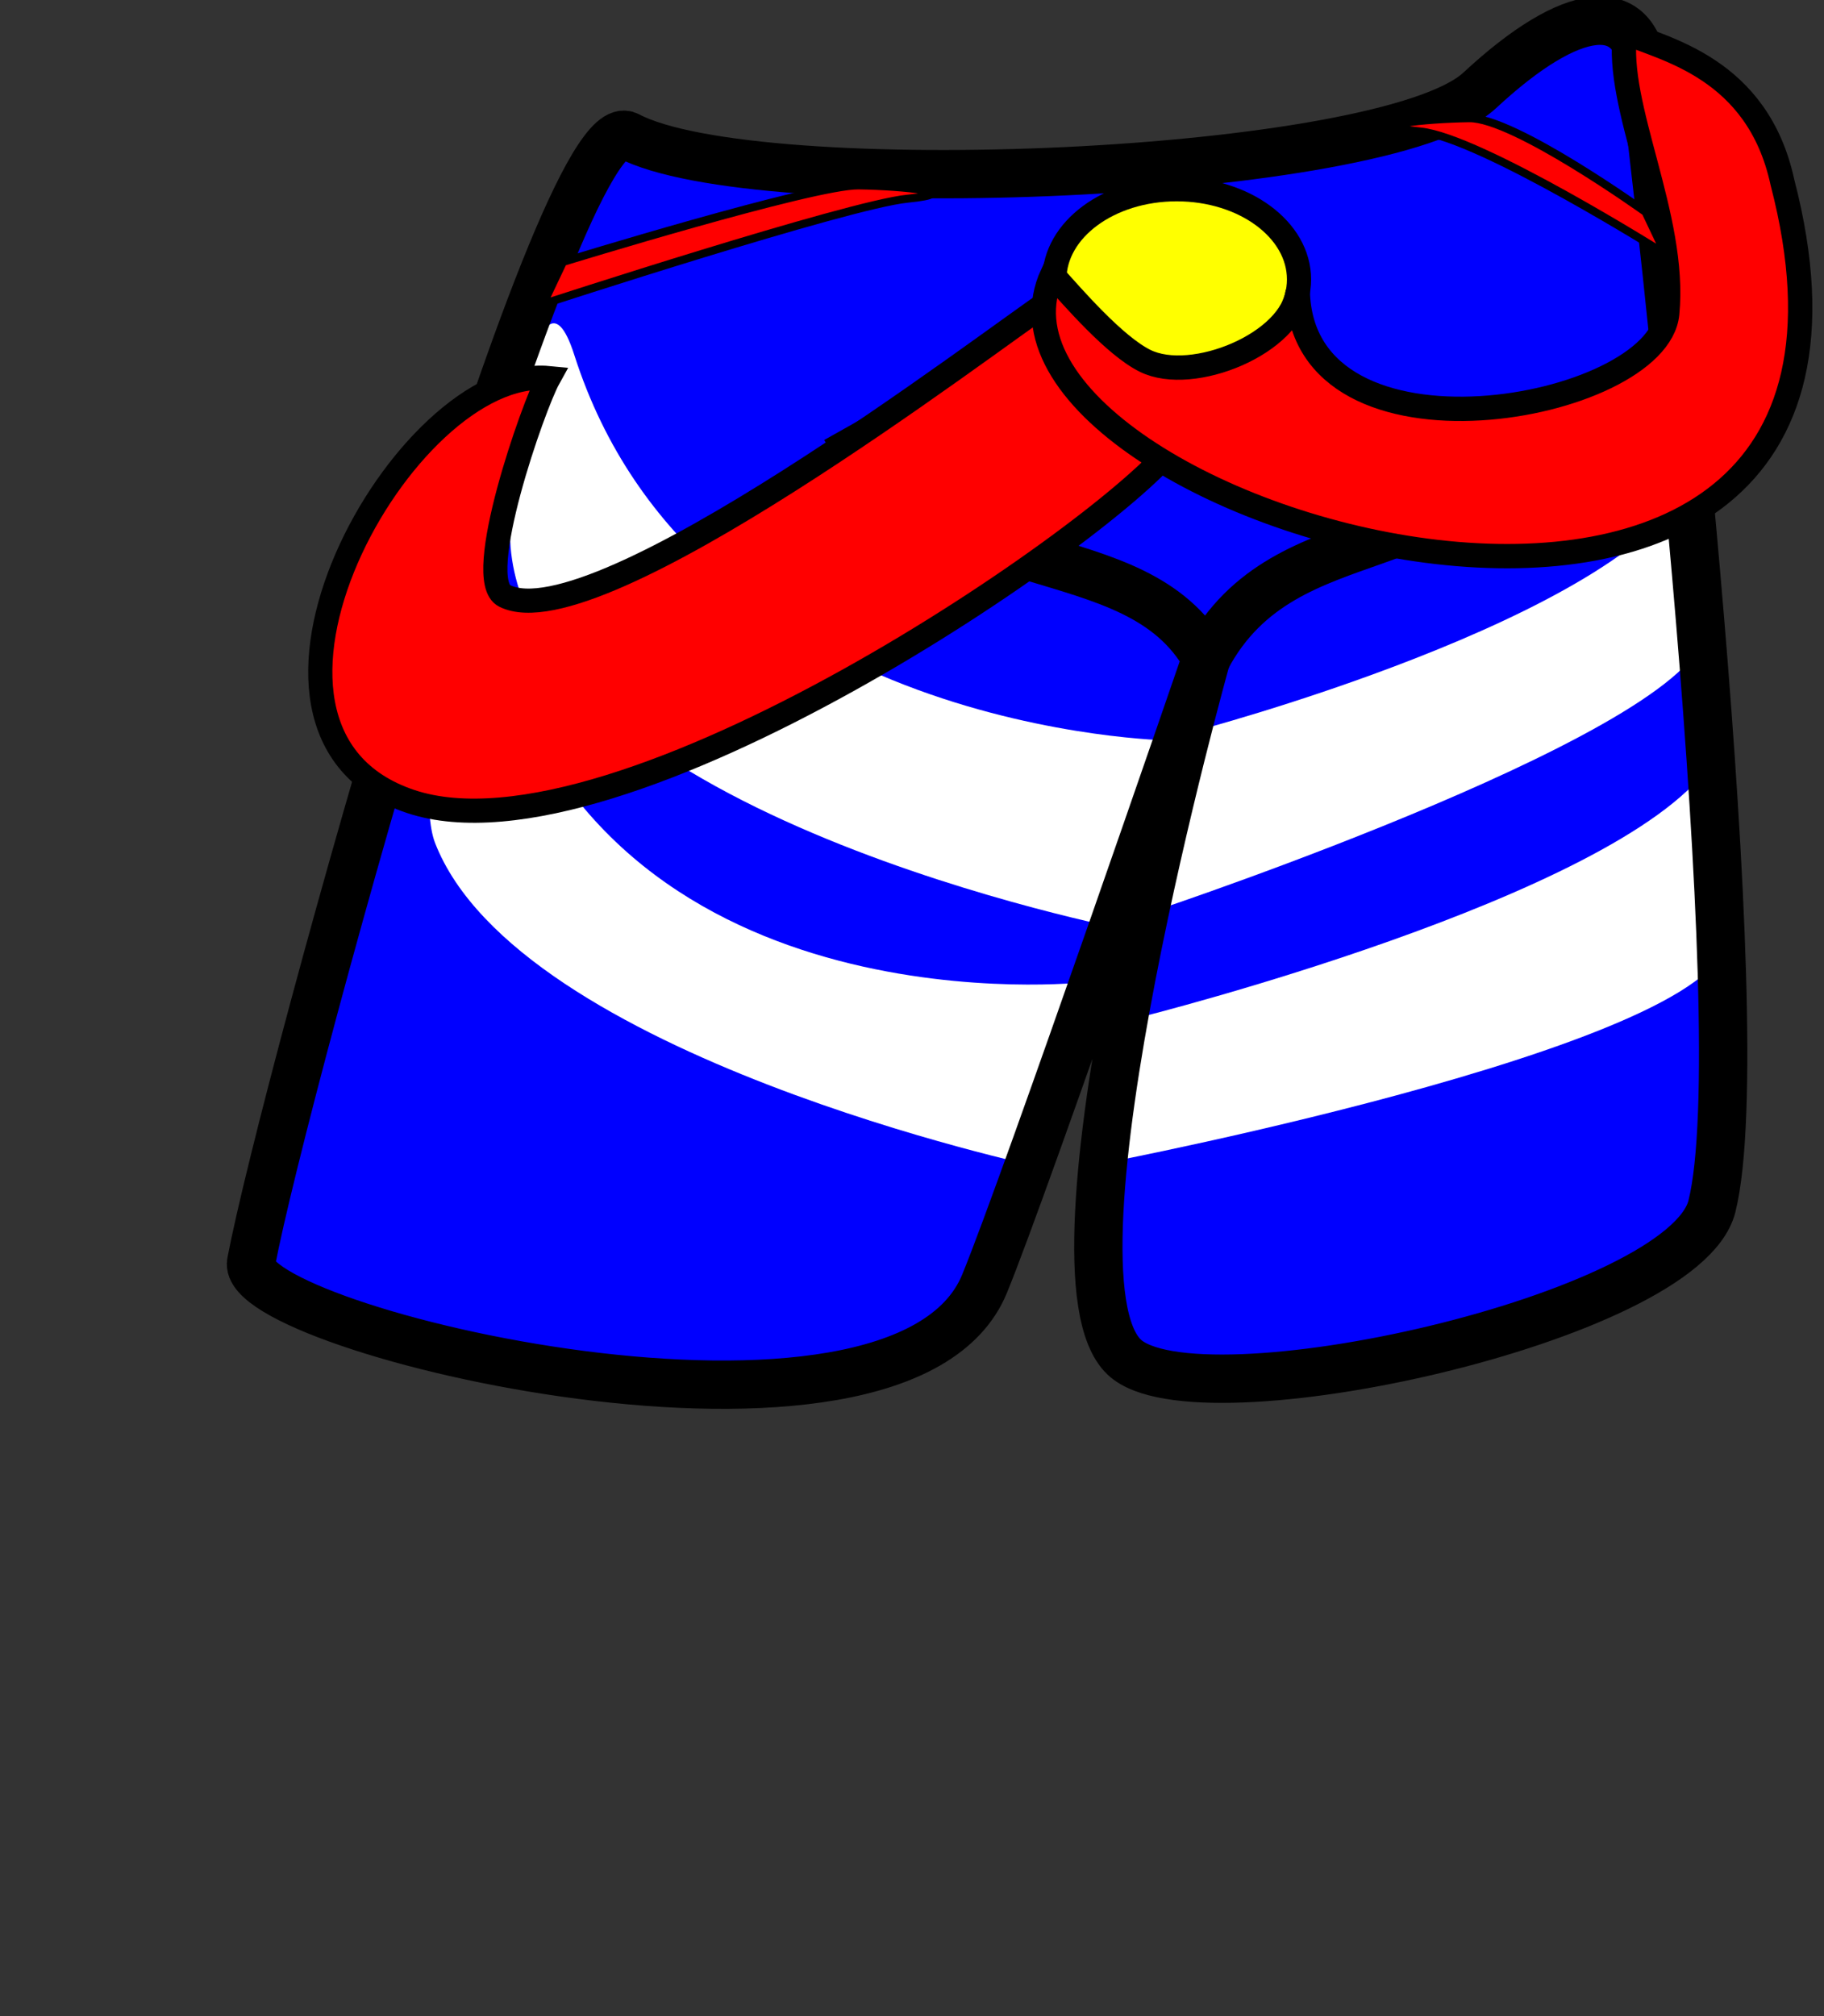 <?xml version="1.0" encoding="UTF-8" standalone="no"?>
<!DOCTYPE svg PUBLIC "-//W3C//DTD SVG 1.1//EN" "http://www.w3.org/Graphics/SVG/1.1/DTD/svg11.dtd">
<svg width="100%" height="100%" viewBox="0 0 114 126" version="1.1" xmlns="http://www.w3.org/2000/svg" xmlns:xlink="http://www.w3.org/1999/xlink" xml:space="preserve" xmlns:serif="http://www.serif.com/" style="fill-rule:evenodd;clip-rule:evenodd;">
    <rect x="0" y="0" width="114" height="126" fill="#333333" stroke="none"/>
    <g id="Color" transform="matrix(1,0,0,1,7.055,-3.899)">
        <path id="path842-9" d="M32.974,11.893C27.892,8.865 10.439,71.859 8.349,82.883C7.552,87.083 49.214,96.918 54.475,84.139C57.047,77.891 68.337,45.05 68.337,45.05C68.337,45.05 57.612,83.404 63.208,88.713C67.736,93.009 98.191,86.297 99.941,79.287C102.661,68.387 96.654,16.078 95.644,8.178C95.385,6.157 92.506,3.776 91.201,5.342C81.346,17.164 40.067,16.118 32.974,11.893Z" style="fill:rgb(0,0,255);fill-rule:nonzero;"/>
        <path id="path854" d="M28.836,26.075C36.396,49.741 66.038,50.177 66.038,50.177L63.334,62.007C63.334,62.007 26.277,54.854 24.858,38.101C24.501,33.894 26.495,18.748 28.836,26.075Z" style="fill:white;fill-rule:nonzero;"/>
        <path id="path854-2" d="M24.254,44.834C31.814,68.5 60.77,65.285 60.77,65.285L57.928,76.838C57.928,76.838 25.318,69.903 20.138,56.583C18.634,52.715 21.914,37.507 24.254,44.834Z" style="fill:white;fill-rule:nonzero;"/>
        <path id="path938" d="M67.505,49.624C67.505,49.624 94.186,42.626 98.693,33.96C100.643,30.212 99.28,38.435 99.525,43.109C99.843,49.198 65.426,60.713 65.426,60.713L67.505,49.624Z" style="fill:white;fill-rule:nonzero;"/>
        <path id="path938-9" d="M64.332,67.436C64.332,67.436 93.844,60.031 99.777,51.772C102.246,48.336 99.578,57.87 100.779,62.03C102.725,68.77 61.97,76.584 61.97,76.584L64.332,67.436Z" style="fill:white;fill-rule:nonzero;"/>
    </g>
    <g id="Re-ink" transform="matrix(1,0,0,1,7.055,-3.899)">
        <path id="path842" d="M32.19,12.383C27.815,10.066 10.733,71.761 8.643,82.785C7.846,86.985 49.214,96.918 54.475,84.139C57.047,77.891 68.337,45.05 68.337,45.05C68.337,45.05 57.612,83.404 63.208,88.713C67.736,93.009 98.191,86.297 99.941,79.287C102.661,68.387 96.664,16.077 95.644,8.178C95.091,3.903 91.286,4.104 85.418,9.556C79.55,15.008 40.166,16.606 32.19,12.383Z" style="fill:none;fill-rule:nonzero;stroke:black;stroke-width:3.02px;"/>
        <ellipse id="path852" cx="66.489" cy="21.362" rx="7.645" ry="5.636" style="fill:rgb(255,255,0);stroke:black;stroke-width:1.51px;"/>
        <path id="path1467" d="M45.775,30.657C51.541,40.918 63.886,37.144 68.337,45.05C73.355,35.563 85.084,40.034 87.725,29.48" style="fill:none;fill-rule:nonzero;stroke:black;stroke-width:3.02px;"/>
        <path id="path844" d="M27.235,27.528C18.253,26.666 5.432,49.597 18.615,53.991C31.607,58.322 62.561,36.923 66.355,31.676C64.52,29.08 60.661,25.029 58.593,22.666C54.717,25.266 30.227,44.01 24.488,41.141C22.46,40.127 26.295,29.22 27.235,27.528Z" style="fill:rgb(255,0,0);fill-rule:nonzero;stroke:black;stroke-width:1.51px;"/>
        <path id="path850" d="M58.708,21.043C51.844,36.026 114.473,54.252 104.347,15.293C102.799,8.119 96.916,6.979 94.51,5.919C93.872,10.564 97.727,17.423 97.145,23.495C96.563,29.567 74.297,33.674 74.055,22.083C73.723,25.336 67.485,27.922 64.512,26.449C62.608,25.506 60.025,22.511 58.708,21.043Z" style="fill:rgb(255,0,0);fill-rule:nonzero;stroke:black;stroke-width:1.52px;"/>
        <path id="path959" d="M46.604,15.486C43.797,15.449 28.133,20.271 28.133,20.271L26.885,22.905C26.885,22.905 45.905,16.696 49.653,16.318C53.401,15.939 49.411,15.522 46.604,15.486Z" style="fill:rgb(255,0,0);fill-rule:nonzero;stroke:black;stroke-width:0.5px;"/>
        <path id="path959-8" d="M84.772,11.287C87.579,11.251 95.794,17.151 95.794,17.151L97.042,19.784C97.042,19.784 85.471,12.498 81.723,12.119C77.975,11.74 81.965,11.324 84.772,11.287Z" style="fill:rgb(255,0,0);fill-rule:nonzero;stroke:black;stroke-width:0.5px;"/>
    </g>
</svg>
